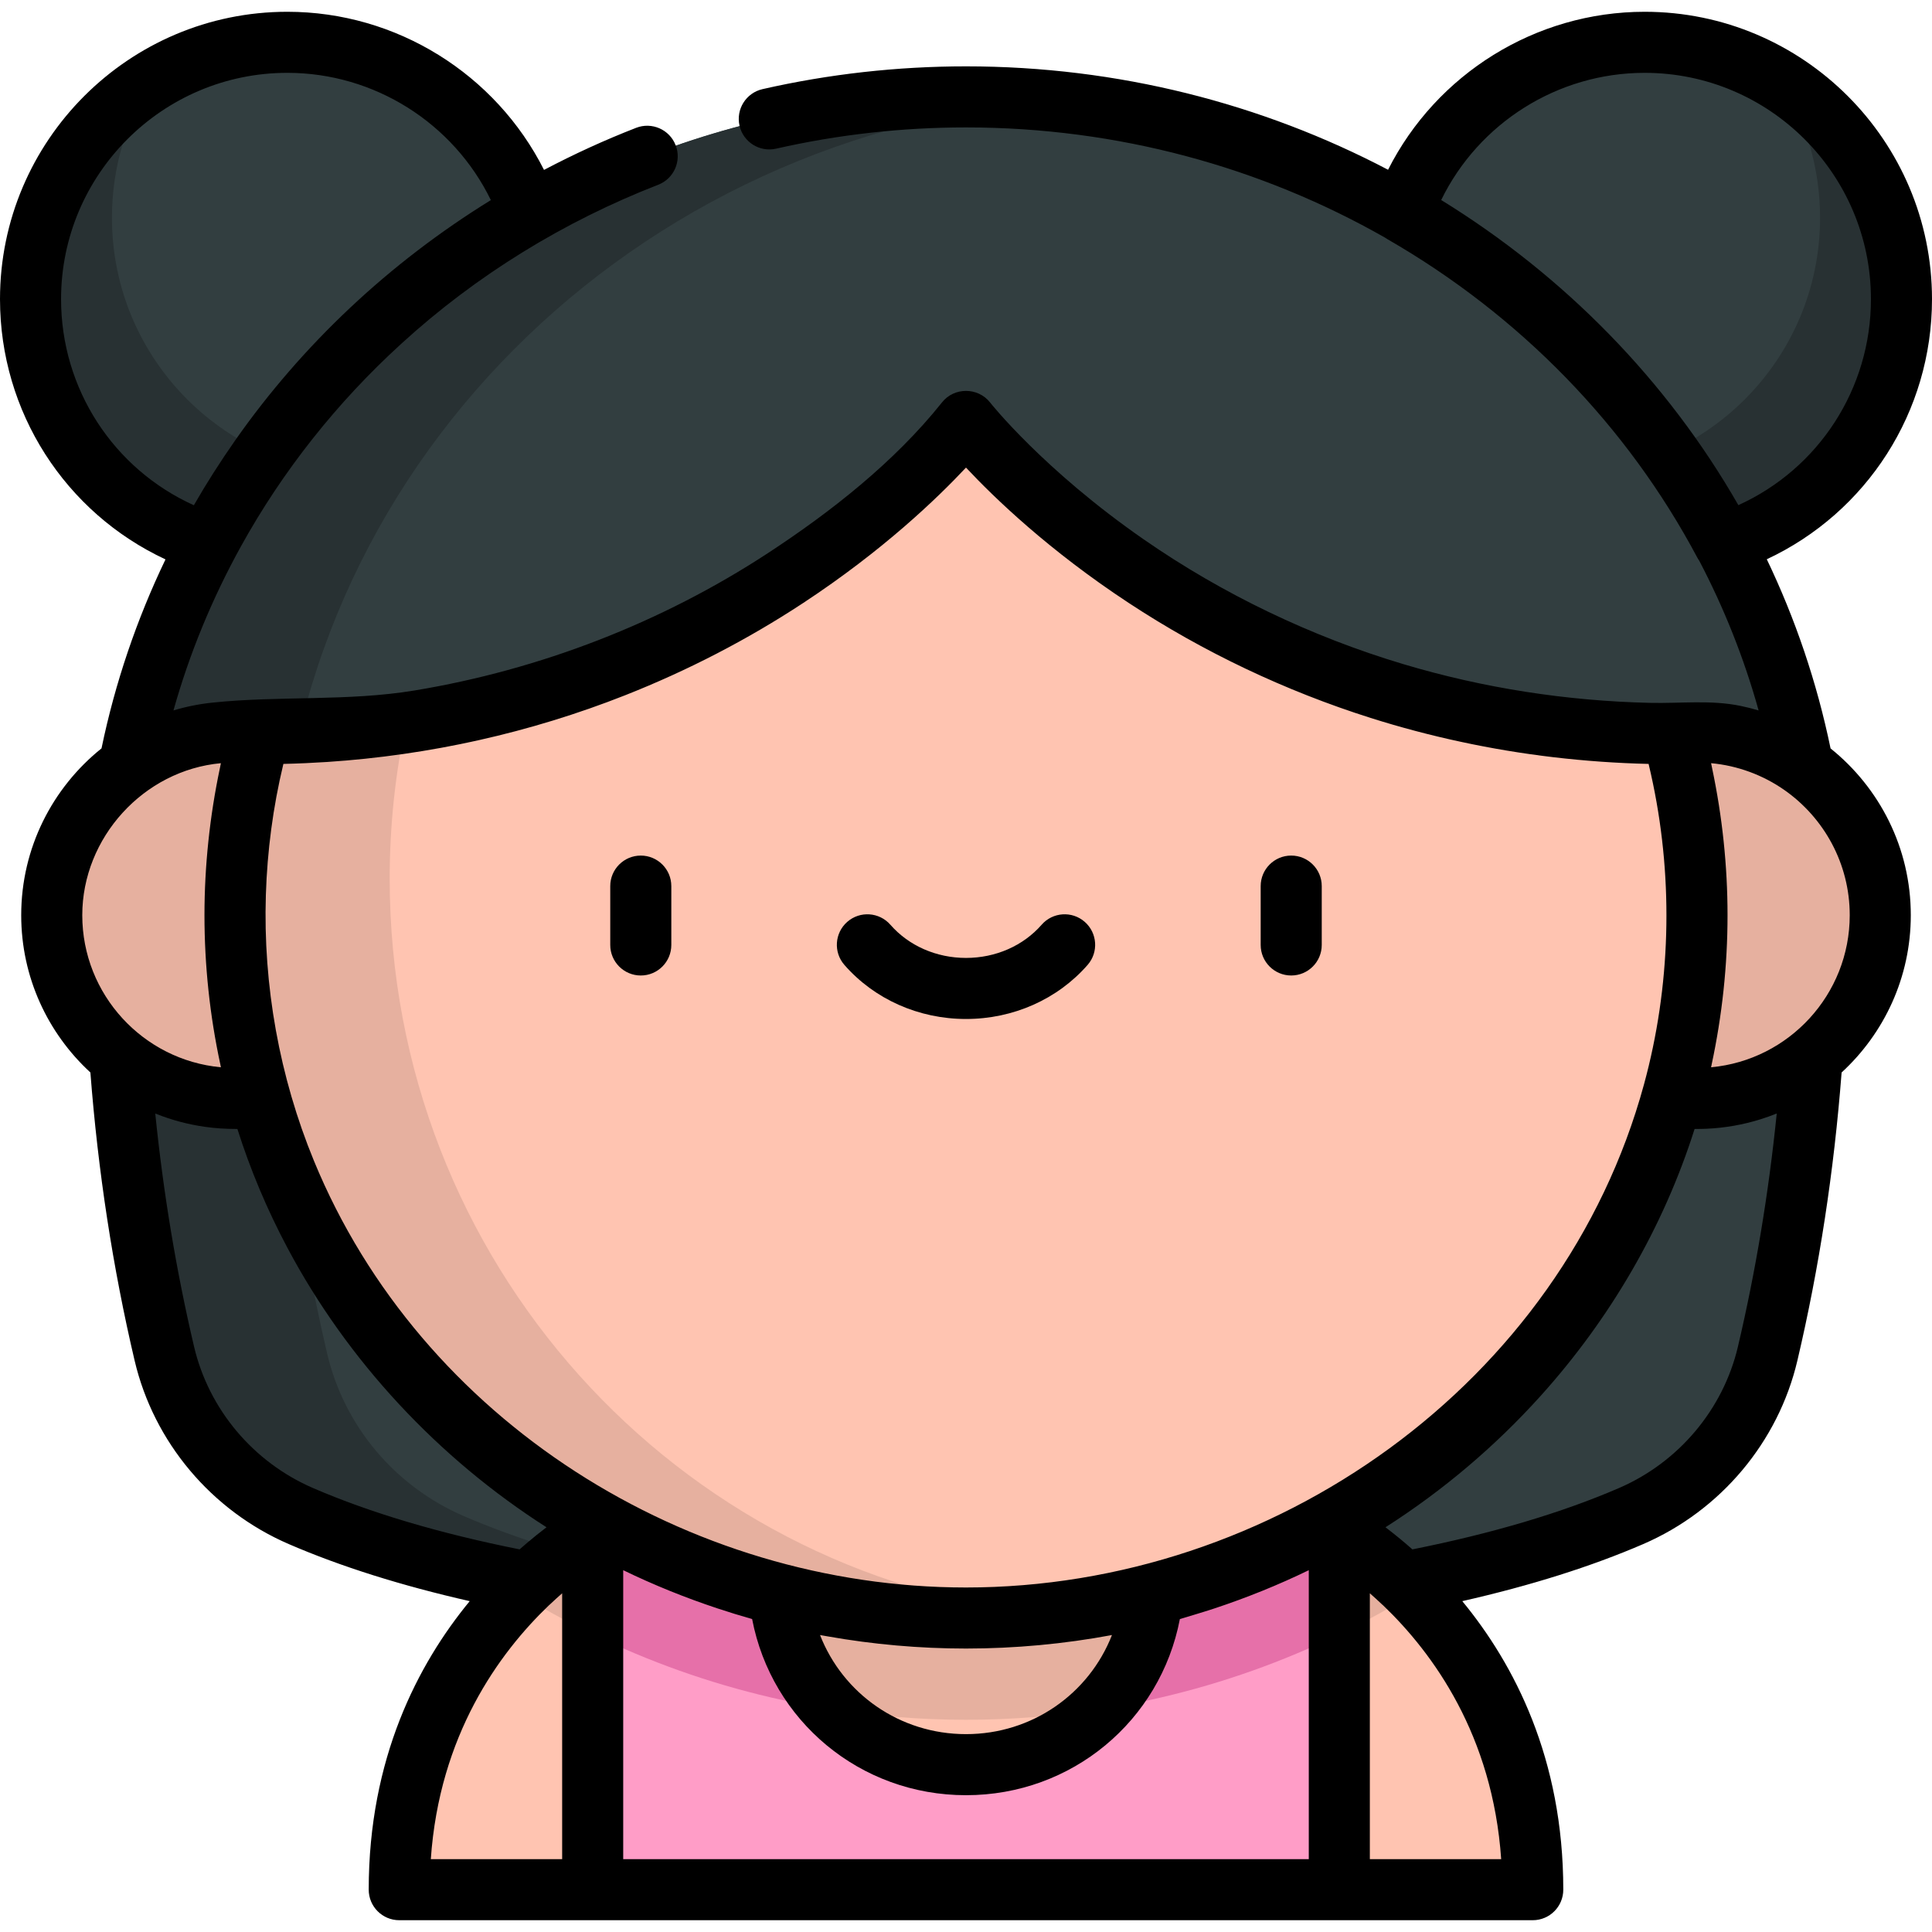 <?xml version="1.0" encoding="iso-8859-1"?>
<!-- Generator: Adobe Illustrator 19.0.0, SVG Export Plug-In . SVG Version: 6.00 Build 0)  -->
<svg version="1.1" id="Capa_1" xmlns="http://www.w3.org/2000/svg" xmlns:xlink="http://www.w3.org/1999/xlink" x="0px" y="0px"
	 viewBox="0 0 512 512" style="enable-background:new 0 0 512 512;" xml:space="preserve">
<circle style="fill:#323E40;" cx="76.149" cy="79.278" r="68.059"/>
<path style="fill:#283133;" d="M97.729,125.761c-37.589,0-68.062-30.473-68.062-68.062c0-13.269,3.81-25.642,10.378-36.109
	C20.857,33.626,8.092,54.954,8.092,79.274c0,37.589,30.473,68.062,68.062,68.062c24.32,0,45.649-12.766,57.684-31.953
	C123.369,121.951,110.997,125.761,97.729,125.761z"/>
<circle style="fill:#323E40;" cx="435.849" cy="79.278" r="68.059"/>
<path style="fill:#283133;" d="M471.957,21.589c6.566,10.468,10.378,22.84,10.378,36.109c0,37.589-30.473,68.062-68.062,68.062
	c-13.269,0-25.642-3.81-36.109-10.378c12.037,19.187,33.364,31.953,57.684,31.953c37.589,0,68.062-30.473,68.062-68.062
	C503.909,54.954,491.143,33.626,471.957,21.589z"/>
<path style="fill:#323E40;" d="M481.562,242.537c0,42.521-4.881,81.201-13.119,116.204c-4.534,19.264-18.012,35.175-36.177,43.028
	c-28.894,12.492-82.627,27.018-176.265,27.018S108.63,414.263,79.735,401.771c-18.166-7.853-31.643-23.764-36.177-43.028
	c-8.238-35.003-13.119-73.684-13.119-116.204h451.123V242.537z"/>
<path style="fill:#283133;" d="M122.886,401.771c-18.166-7.853-31.643-23.764-36.177-43.028
	C78.471,323.739,73.59,285.06,73.59,242.538H30.44c0,42.521,4.881,81.201,13.119,116.204c4.534,19.264,18.012,35.175,36.177,43.028
	c28.894,12.492,82.627,27.018,176.265,27.018c7.451,0,14.621-0.101,21.575-0.277C197.146,426.481,149.482,413.268,122.886,401.771z"
	/>
<g>
	<path style="fill:#FFC4B1;" d="M157.068,406.127c-11.392,7.044-51.262,35.858-51.262,94.661h51.262l25.556-47.33L157.068,406.127z"
		/>
	<path style="fill:#FFC4B1;" d="M354.934,406.127L354.934,406.127L354.934,406.127L354.934,406.127L354.934,406.127l-25.556,47.33
		l25.556,47.33l0,0h51.262C406.195,441.985,366.325,413.171,354.934,406.127z"/>
</g>
<g>
	<path style="fill:#E6B09F;" d="M354.932,406.127L354.932,406.127L354.932,406.127l-18.976,35.144
		c13.631-5.137,26.612-11.54,38.777-19.071C366.586,413.869,358.97,408.623,354.932,406.127L354.932,406.127L354.932,406.127z"/>
	<path style="fill:#E6B09F;" d="M176.044,441.271l-18.976-35.144c-4.037,2.496-11.653,7.742-19.801,16.072
		C149.432,429.73,162.413,436.133,176.044,441.271z"/>
</g>
<path style="fill:#FF9DC7;" d="M354.932,406.127v94.661H157.068v-94.661c1.899-1.165,3.01-1.737,3.01-1.737h191.845
	C351.923,404.39,353.034,404.962,354.932,406.127z"/>
<path style="fill:#E670A9;" d="M160.077,404.39c0,0-1.111,0.572-3.01,1.737v26.968c29.775,14.488,63.382,22.664,98.932,22.664
	c35.55,0,69.157-8.175,98.932-22.662v-26.969c-1.899-1.165-3.01-1.737-3.01-1.737H160.077z"/>
<circle style="fill:#FFC4B1;" cx="255.999" cy="418.006" r="49.655"/>
<path style="fill:#323E40;" d="M30.439,242.537c0-119.77,100.987-216.862,225.562-216.862s225.562,97.092,225.562,216.862H30.439z"
	/>
<path style="fill:#283133;" d="M277.575,26.668c-7.103-0.648-14.297-0.992-21.575-0.992c-124.574,0-225.562,97.092-225.562,216.862
	h43.15C73.589,129.765,163.124,37.111,277.575,26.668z"/>
<g>
	<circle style="fill:#E6B09F;" cx="449.721" cy="242.536" r="48.565"/>
	<path style="fill:#E6B09F;" d="M291.192,453.025c8.935-8.978,14.46-21.354,14.46-35.023c0-4.723-0.673-9.285-1.905-13.612h-95.493
		c-1.232,4.327-1.905,8.889-1.905,13.612c0,13.668,5.524,26.044,14.46,35.023c11.465,1.784,23.215,2.734,35.192,2.734
		C267.978,455.758,279.728,454.809,291.192,453.025z"/>
</g>
<path style="fill:#FFC4B1;" d="M443.184,194.424c-122.7,0-187.184-82.787-187.184-82.787s-64.484,82.787-187.183,82.787
	c-4.258,15.35-6.539,31.474-6.539,48.113c0,102.865,86.733,186.252,193.724,186.252s193.724-83.388,193.724-186.252
	C449.724,225.898,447.442,209.773,443.184,194.424L443.184,194.424z"/>
<path style="fill:#E6B09F;" d="M103.27,232.82c0-14.155,1.516-27.947,4.338-41.249c-12.205,1.822-25.134,2.853-38.79,2.853
	c-2.14-0.288-4.32-0.451-6.54-0.451c-26.821,0-48.564,21.743-48.564,48.564s21.742,48.564,48.563,48.564
	c2.219,0,4.399-0.163,6.539-0.451c22.063,79.541,97.5,138.139,187.184,138.139c7.007,0,13.922-0.367,20.736-1.064
	C179.267,417.48,103.27,334.131,103.27,232.82z"/>
<path d="M169.815,226.736c-4.468,0-8.091,3.622-8.091,8.091v15.598c0,4.468,3.622,8.091,8.091,8.091
	c4.468,0,8.091-3.622,8.091-8.091v-15.598C177.906,230.358,174.283,226.736,169.815,226.736z"/>
<path d="M342.185,258.515c4.468,0,8.091-3.622,8.091-8.091v-15.598c0-4.468-3.622-8.091-8.091-8.091s-8.091,3.622-8.091,8.091
	v15.598C334.094,254.892,337.717,258.515,342.185,258.515z"/>
<path d="M256,270.042c12.52,0,24.267-5.222,32.227-14.329c2.941-3.365,2.598-8.475-0.766-11.416
	c-3.365-2.942-8.476-2.599-11.416,0.766c-4.888,5.591-12.193,8.797-20.044,8.797c-7.851,0-15.156-3.207-20.044-8.797
	c-2.941-3.365-8.052-3.708-11.416-0.767c-3.365,2.941-3.708,8.052-0.767,11.416C231.732,264.819,243.479,270.042,256,270.042z"/>
<path d="M512,79.274c0-41.99-34.162-76.152-76.152-76.152c-28.926,0-55.181,16.492-67.995,41.867
	C334.443,27.453,296.247,17.585,256,17.585c-18.18,0-36.322,2.03-53.924,6.036c-4.357,0.991-7.085,5.327-6.094,9.684
	c0.991,4.357,5.325,7.084,9.684,6.094c16.425-3.737,33.36-5.632,50.334-5.632c40.296,0,78.38,10.588,111.086,29.232
	c0.198,0.14,0.406,0.272,0.619,0.395c35.122,20.231,63.513,49.412,82.105,84.388c0.15,0.283,0.324,0.546,0.502,0.804
	c6.56,12.516,11.866,25.789,15.738,39.687c-1.562-0.47-3.148-0.863-4.749-1.196c-7.941-1.649-15.916-0.627-24.041-0.813
	c-22.093-0.507-44.153-3.919-65.329-10.252c-24.364-7.286-47.848-18.51-68.844-33.078c-26.58-18.446-40.535-36.054-40.702-36.267
	c-3.207-4.092-9.555-4.099-12.76-0.009c-0.004,0.006-0.025,0.032-0.06,0.077c-12.562,15.725-29.391,28.946-46.138,39.899
	c-28.16,18.414-60.361,30.857-93.551,36.346c-17.741,2.934-35.698,1.364-53.52,3.215c-3.511,0.365-7.004,1.057-10.385,2.073
	c4.227-15.071,10.244-29.652,17.864-43.447c11.076-20.048,25.523-38.247,42.451-53.668c0.067-0.06,0.133-0.123,0.2-0.184
	c19.754-18.043,43.027-32.323,67.957-42.011c4.165-1.618,6.229-6.307,4.61-10.473c-1.618-4.164-6.307-6.229-10.473-4.61
	c-8.364,3.251-16.507,6.991-24.41,11.153C131.361,19.63,105.092,3.122,76.152,3.122C34.162,3.122,0,37.284,0,79.274
	c0,29.914,17.287,56.58,43.857,68.973c-7.67,15.972-13.371,32.795-16.955,50.082c-12.96,10.392-21.281,26.342-21.281,44.207
	c0,16.474,7.072,31.323,18.334,41.684c2.005,26.08,5.932,51.76,11.726,76.374c5.077,21.572,20.345,39.74,40.843,48.602
	c13.755,5.946,29.843,11.014,47.953,15.125c-13.771,16.73-26.763,41.719-26.763,76.465c0,4.468,3.622,8.091,8.091,8.091h51.262
	h197.865h51.262c4.468,0,8.091-3.622,8.091-8.091c0-34.748-12.991-59.736-26.763-76.466c18.111-4.11,34.198-9.178,47.953-15.124
	c20.497-8.862,35.766-27.03,40.843-48.602c5.793-24.615,9.721-50.296,11.726-76.374c11.262-10.361,18.336-25.21,18.336-41.685
	c0-17.857-8.313-33.801-21.262-44.192c-3.64-17.603-9.362-34.387-16.901-50.132C494.743,135.803,512,109.161,512,79.274z
	 M51.376,133.896c-21.296-9.624-35.194-30.817-35.194-54.622c0-33.068,26.903-59.971,59.971-59.971
	c23.067,0,43.984,13.314,53.93,33.727c-26.942,16.618-49.943,38.276-67.741,63.643c-0.019,0.028-0.039,0.056-0.058,0.084
	C58.408,122.308,54.743,128.024,51.376,133.896z M83.197,307.63c-9.152-22.259-13.503-46.478-12.739-70.529
	c0.368-11.6,1.892-23.208,4.604-34.494c0.013-0.055,0.029-0.109,0.042-0.164c3.923-0.09,7.785-0.264,11.586-0.513
	c27.028-1.778,53.781-7.725,78.977-17.679c16.507-6.521,32.371-14.704,47.201-24.461c21.1-13.882,35.509-27.728,43.132-35.876
	c7.622,8.148,22.032,21.995,43.133,35.876c19.823,13.042,41.488,23.304,64.106,30.472c15.626,4.951,32.076,8.484,48.481,10.411
	c8.361,0.98,16.761,1.578,25.177,1.771c0.413,1.724,0.799,3.454,1.159,5.19c5.434,26.235,4.679,53.859-2.374,79.72
	C414.004,366.833,337.38,420.7,255.999,420.7C182.163,420.699,111.533,376.54,83.197,307.63z M294.682,433.303
	c-6.079,15.55-21.123,26.26-38.683,26.26s-32.604-10.71-38.682-26.26c0.645,0.121,1.295,0.224,1.942,0.34
	c12.118,2.15,24.433,3.237,36.74,3.237C268.926,436.88,281.973,435.677,294.682,433.303z M21.803,242.537
	c0-20.552,16.265-38.412,36.74-40.285c-0.101,0.462-0.187,0.927-0.285,1.389c-2.667,12.643-4.072,25.864-4.072,38.897
	c0,13.277,1.413,26.591,4.21,39.572c0.052,0.243,0.097,0.488,0.15,0.73c-0.017-0.001-0.033-0.003-0.051-0.005
	C37.944,280.922,21.803,263.579,21.803,242.537z M51.433,356.888c-4.704-19.99-8.153-40.715-10.287-61.796
	c0.043,0.017,0.087,0.031,0.131,0.049c4.168,1.677,8.56,2.841,13.008,3.477c2.782,0.397,5.577,0.567,8.386,0.567
	c0.081,0,0.162,0.004,0.243,0.003c3.444,10.876,7.893,21.407,13.244,31.476c15.914,29.951,39.97,55.765,68.672,74.079
	c-1.768,1.34-3.493,2.737-5.186,4.17c-0.065,0.055-1.352,1.162-1.943,1.686c-21.139-4.217-39.544-9.68-54.755-16.256
	C67.123,387.504,55.343,373.502,51.433,356.888z M145.464,425.428c0.095-0.082,0.193-0.159,0.285-0.246
	c1.098-1.045,2.176-2.023,3.228-2.943v70.458h-34.806C116.431,459.894,132.173,438.151,145.464,425.428z M165.158,416.114
	c8.067,3.917,16.401,7.28,24.927,10.111c3.065,1.017,6.132,1.961,9.237,2.843c5.174,26.976,28.613,46.678,56.678,46.678
	s51.504-19.701,56.678-46.678c0.172-0.049,6.291-1.86,9.149-2.811c8.556-2.837,16.92-6.21,25.014-10.14v76.583H165.157v-76.585
	H165.158z M363.023,492.696v-70.457c1.052,0.92,2.128,1.898,3.228,2.943c0.093,0.088,0.192,0.165,0.288,0.248
	c13.29,12.723,29.03,34.465,31.29,67.266L363.023,492.696z M470.853,295.092c-2.134,21.081-5.581,41.805-10.287,61.796
	c-3.91,16.614-15.69,30.616-31.513,37.457c-15.21,6.575-33.615,12.038-54.755,16.256c-2.126-1.886-4.331-3.709-6.588-5.438
	c-0.179-0.137-0.365-0.285-0.542-0.419c15.322-9.777,29.134-21.529,41.095-34.794c18.369-20.372,32.532-44.59,40.822-70.761
	c0.084,0.001,0.168-0.003,0.254-0.003c1.01,0.006,2.016-0.013,3.025-0.06c4.825-0.224,9.626-1.072,14.236-2.516
	c1.396-0.437,2.769-0.937,4.131-1.471C470.771,295.121,470.813,295.108,470.853,295.092z M490.197,242.537
	c0,21.042-16.14,38.384-36.692,40.297c-0.017,0.001-0.035,0.004-0.052,0.005c0.054-0.244,0.098-0.49,0.151-0.735
	c2.784-12.993,4.209-26.28,4.209-39.568c0-13.045-1.38-26.108-4.067-38.872c-0.099-0.47-0.187-0.943-0.29-1.413
	c6.962,0.636,13.702,3.108,19.431,7.119C483.344,216.696,490.197,228.829,490.197,242.537z M435.847,19.303
	c33.068,0,59.971,26.903,59.971,59.971c0,23.783-13.873,44.958-35.135,54.595c-18.93-33.054-46.144-60.785-78.753-80.864
	C391.881,32.606,412.789,19.303,435.847,19.303z"/>
<g>
</g>
<g>
</g>
<g>
</g>
<g>
</g>
<g>
</g>
<g>
</g>
<g>
</g>
<g>
</g>
<g>
</g>
<g>
</g>
<g>
</g>
<g>
</g>
<g>
</g>
<g>
</g>
<g>
</g>
</svg>
